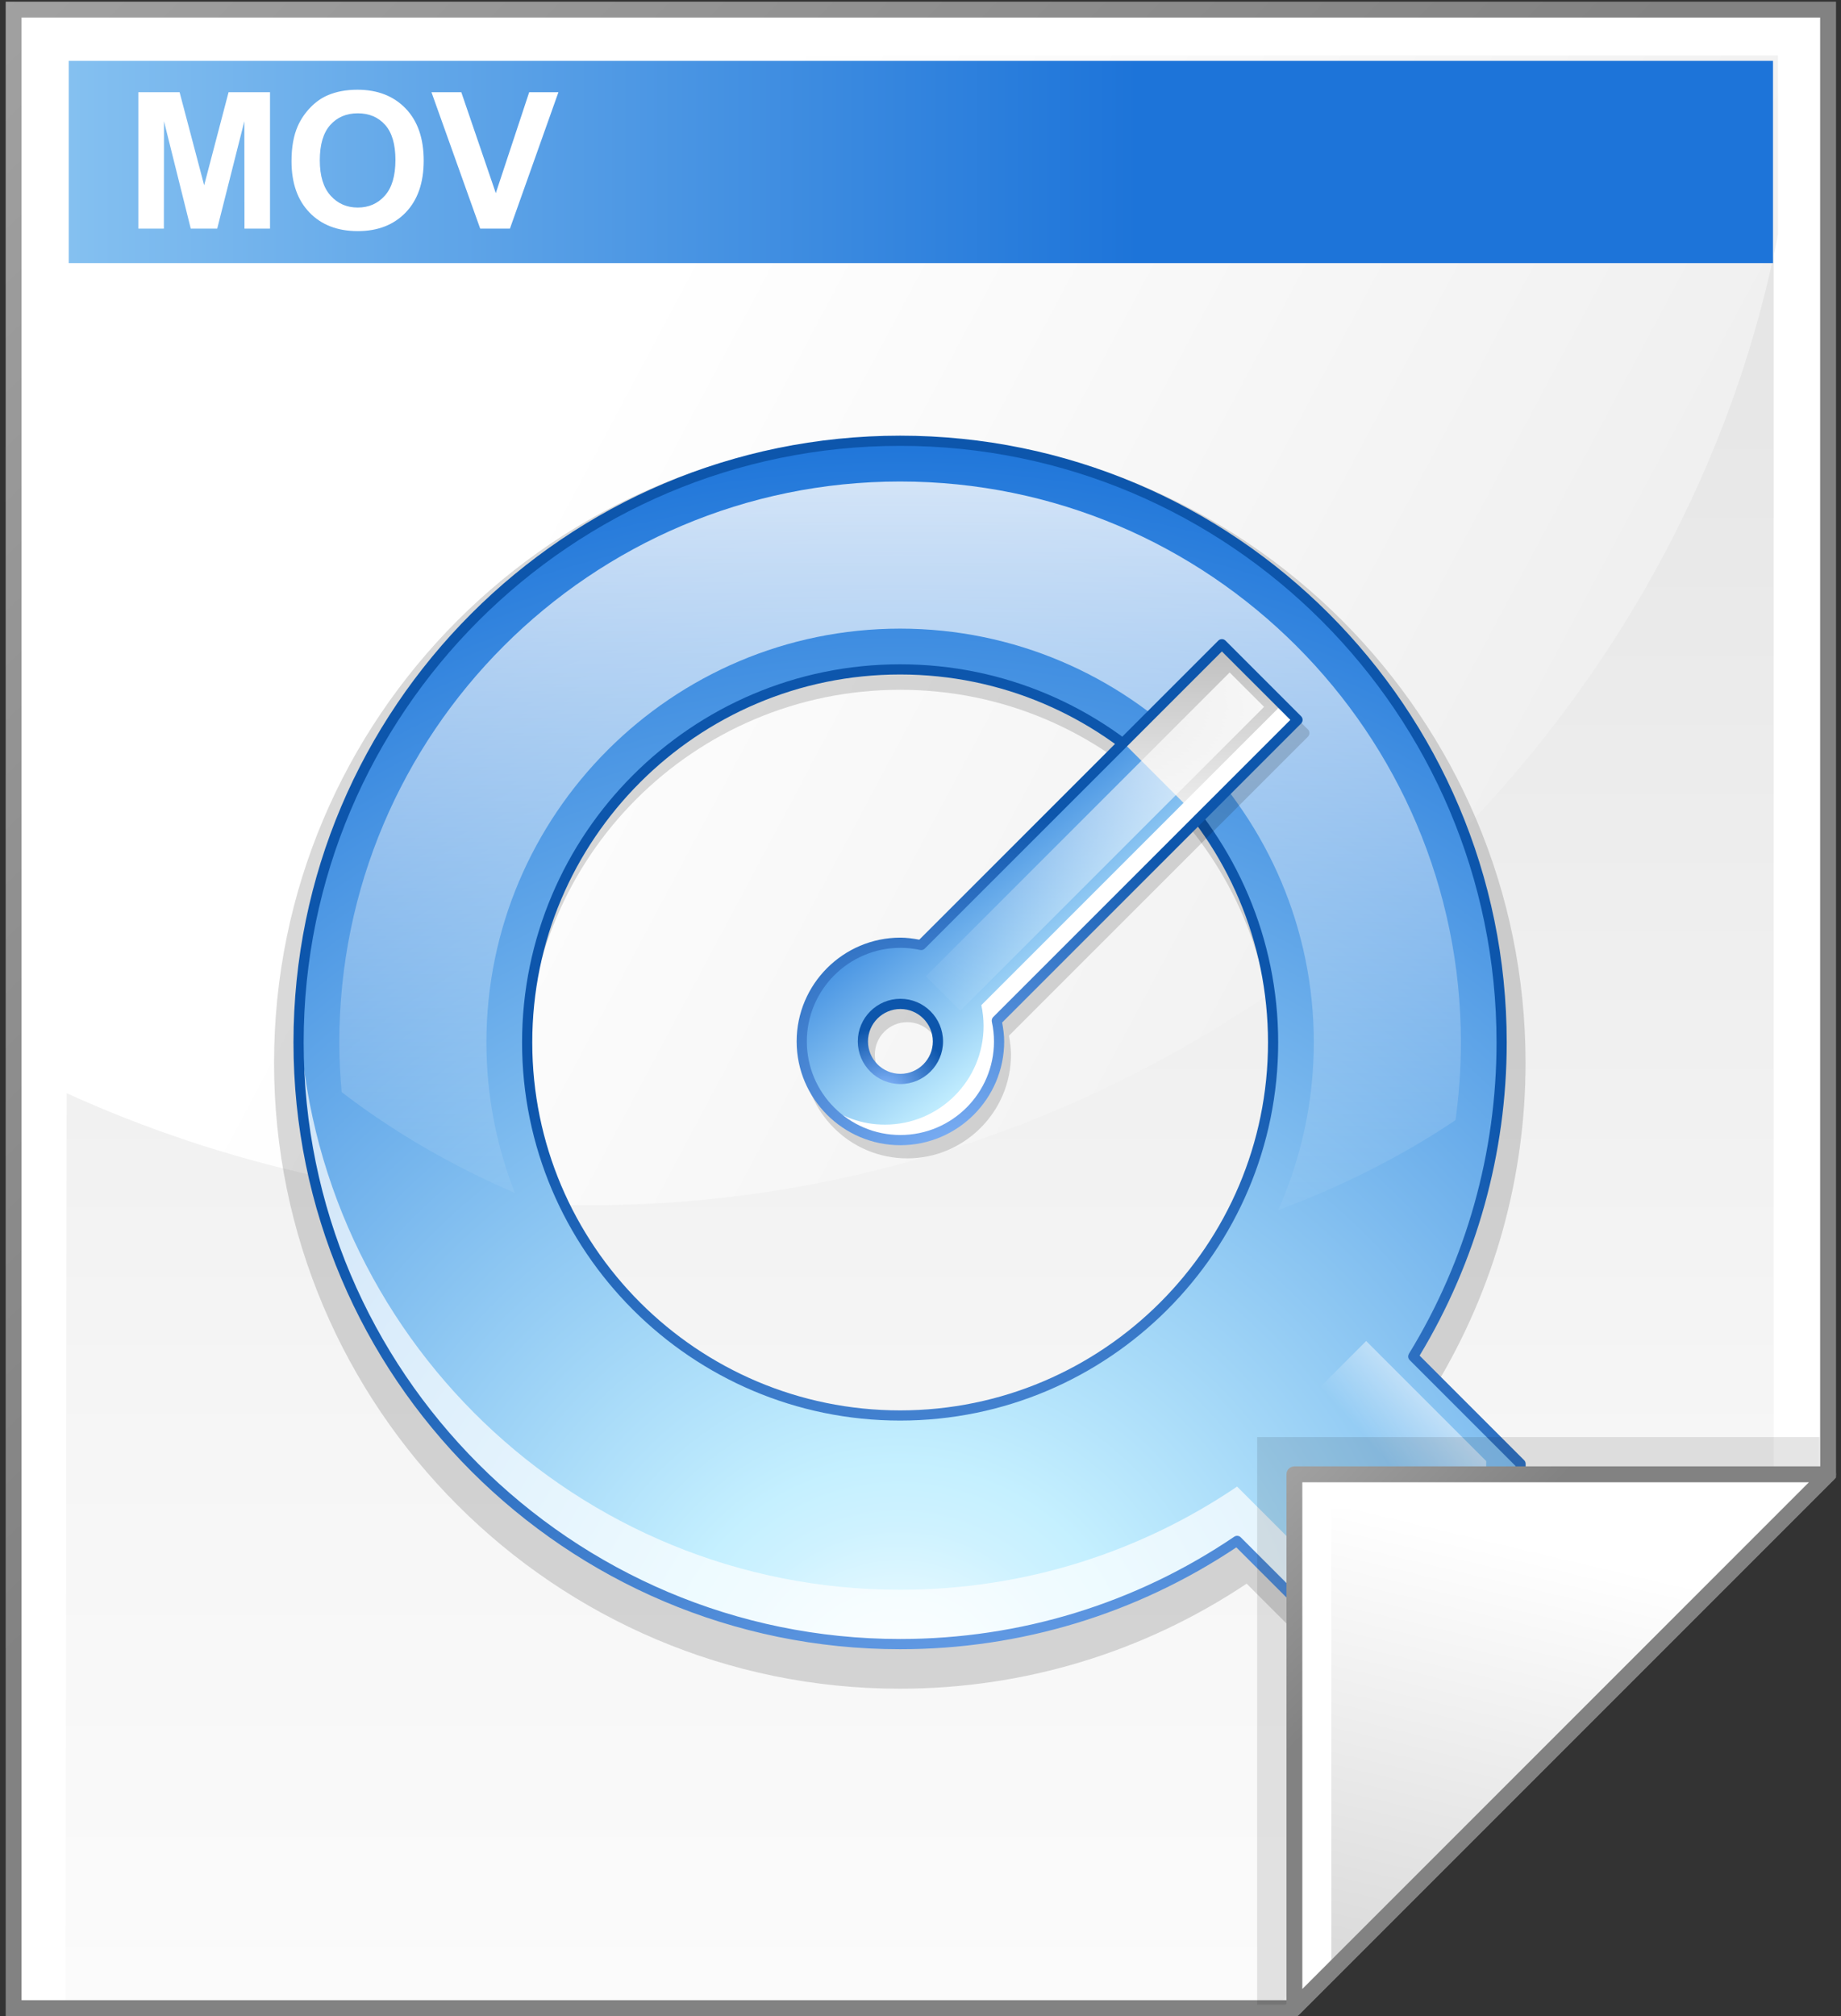 <svg xmlns="http://www.w3.org/2000/svg" xmlns:xlink="http://www.w3.org/1999/xlink" width="116" height="127" enable-background="new -.358 -.104 116 127" overflow="visible" viewBox="-0.358 -0.104 116 127" xml:space="preserve"><rect x="-0.358" y="-0.104" width="116" height="127" fill="#333333" stroke="none"/><g id="Layer_1_2_"><g><path d="M114.828 0.5 L0.5 0.5 L0.5 126.396 L81.201 126.396 L114.828 92.769 z" style="fill:#fff"/><linearGradient id="XMLID_1_" x1="57.584" x2="57.584" y1="154.013" y2="-101.487" gradientUnits="userSpaceOnUse"><stop offset="0" style="stop-color:#fff"/><stop offset=".246" style="stop-color:#f6f6f6"/><stop offset=".637" style="stop-color:#dfdfdf"/><stop offset="1" style="stop-color:#c4c4c4"/></linearGradient><path d="M111.398 3.467 L3.93 3.467 L3.77 126.121 L80.227 126.121 L111.399 94.869 L111.399 3.467 z" style="fill:url(#XMLID_1_)"/><linearGradient id="XMLID_2_" x1="-32.669" x2="49.83" y1="-26.884" y2="55.614" gradientUnits="userSpaceOnUse"><stop offset="0" style="stop-color:#b2b2b2"/><stop offset="1" style="stop-color:#828282"/></linearGradient><path d="M114.828 0 L0 0 L0 126.896 L81.408 126.896 L115.328 92.976 L115.328 0 zM114.328 1 C114.328 1.987 114.328 92.152 114.328 92.563 C114.039 92.852 81.283 125.608 80.994 125.897 C80.584 125.897 1.984 125.897 1 125.897 C1 124.908 1 1.988 1 1 C1.986 1 113.342 1 114.328 1 z" style="fill:url(#XMLID_2_)"/><linearGradient id="XMLID_3_" x1="36.688" x2="197.672" y1="24.87" y2="110.514" gradientUnits="userSpaceOnUse"><stop offset="0" style="stop-color:#fff"/><stop offset=".86" style="stop-color:#dadada"/><stop offset="1" style="stop-color:#d4d4d4"/></linearGradient><path d="M111.67 14.671 L111.67 3.388 L3.863 3.388 L3.767 68.728 C13.742 73.275 24.918 75.824 36.721 75.824 C74.066 75.824 105.119 48.325 111.67 14.671 z" style="fill:url(#XMLID_3_)"/></g><linearGradient id="XMLID_4_" x1="-63.026" x2="71.313" y1="10.1" y2="10.1" gradientUnits="userSpaceOnUse"><stop offset="0" style="stop-color:#fff"/><stop offset=".063" style="stop-color:#e6f9ff"/><stop offset=".139" style="stop-color:#cef2ff"/><stop offset=".185" style="stop-color:#c5f0ff"/><stop offset="1" style="stop-color:#1d74d9"/></linearGradient><path d="M111.356 16.471 L3.972 16.471 L3.972 3.728 L111.357 3.728 L111.357 16.471 z" style="fill-rule:evenodd;clip-rule:evenodd;fill:url(#XMLID_4_)"/><g><path d="M8.358 14.298 L8.358 5.705 L10.958 5.705 L12.506 11.567 L14.044 5.705 L16.655 5.705 L16.655 14.299 L15.046 14.299 L15.038 7.534 L13.328 14.299 L11.662 14.299 L9.975 7.534 L9.967 14.299 L8.358 14.299 z" style="fill:#fff"/><path d="M18.01 10.054 C18.01 9.177 18.14 8.441 18.402 7.845 C18.597 7.407 18.864 7.013 19.202 6.664 C19.54 6.315 19.91 6.057 20.312 5.889 C20.847 5.662 21.464 5.548 22.163 5.548 C23.428 5.548 24.44 5.942 25.2 6.729 C25.959 7.516 26.339 8.611 26.339 10.013 C26.339 11.404 25.962 12.492 25.209 13.277 C24.455 14.062 23.448 14.455 22.187 14.455 C20.91 14.455 19.895 14.064 19.142 13.283 C18.387 12.501 18.01 11.425 18.01 10.054 zM19.792 9.996 C19.792 10.972 20.017 11.712 20.468 12.216 C20.919 12.719 21.49 12.971 22.184 12.971 C22.878 12.971 23.446 12.721 23.891 12.222 C24.336 11.722 24.558 10.972 24.558 9.973 C24.558 8.986 24.342 8.248 23.909 7.763 C23.476 7.277 22.901 7.034 22.184 7.034 C21.467 7.034 20.889 7.28 20.45 7.771 C20.011 8.262 19.792 9.004 19.792 9.996 z" style="fill:#fff"/><path d="M29.899 14.298 L26.828 5.704 L28.708 5.704 L30.882 12.063 L32.986 5.704 L34.828 5.704 L31.772 14.298 z" style="fill:#fff"/></g><g><path d="M96.898 93.993 C96.898 93.993 90.44 87.536 90.103 87.196 C93.803 81.066 95.766 74.04 95.766 66.848 C95.766 45.107 78.078 27.419 56.338 27.419 C34.597 27.419 16.91 45.107 16.91 66.848 C16.91 88.588 34.598 106.276 56.338 106.276 C64.163 106.276 71.712 103.983 78.192 99.657 C78.544 100.011 84.713 106.179 84.713 106.179 C84.776 106.241 84.859 106.276 84.947 106.276 L96.663 106.276 C96.848 106.276 96.995 106.127 96.995 105.944 L96.995 94.227 C96.996 94.139 96.961 94.055 96.898 93.993 zM56.357 90.347 C43.378 90.347 32.857 79.826 32.857 66.849 C32.857 53.87 43.378 43.349 56.357 43.349 C69.336 43.349 79.856 53.87 79.856 66.849 C79.856 79.825 69.336 90.347 56.357 90.347 z" style="opacity:.15"/><radialGradient id="XMLID_5_" cx="56.26" cy="107.212" r="80.614" fx="56.26" fy="107.212" gradientUnits="userSpaceOnUse"><stop offset="0" style="stop-color:#fff"/><stop offset=".063" style="stop-color:#e6f9ff"/><stop offset=".139" style="stop-color:#cef2ff"/><stop offset=".185" style="stop-color:#c5f0ff"/><stop offset="1" style="stop-color:#1d74d9"/></radialGradient><path d="M88.69 85.346 C92.219 79.587 94.258 72.813 94.258 65.566 C94.258 44.632 77.29 27.663 56.357 27.663 C35.424 27.663 18.455 44.633 18.455 65.566 C18.455 86.498 35.424 103.467 56.357 103.467 C64.224 103.467 71.534 101.07 77.589 96.963 L84.092 103.467 L95.45 103.467 L95.45 92.107 zM56.357 89.064 C43.378 89.064 32.857 78.543 32.857 65.565 C32.857 52.586 43.378 42.065 56.357 42.065 C69.336 42.065 79.856 52.586 79.856 65.565 C79.856 78.543 69.336 89.064 56.357 89.064 z" style="fill-rule:evenodd;clip-rule:evenodd;fill:url(#XMLID_5_)"/><linearGradient id="XMLID_6_" x1="56.357" x2="56.357" y1="17.858" y2="78.511" gradientUnits="userSpaceOnUse"><stop offset="0%" style="stop-color:#fff"/><stop offset="100%" style="stop-opacity:0;stop-color:#fff"/></linearGradient><path d="M30.29 65.565 C30.29 51.191 41.984 39.497 56.357 39.497 C70.731 39.497 82.423 51.191 82.423 65.565 C82.423 69.326 81.616 72.899 80.177 76.132 C84.252 74.611 88.01 72.703 91.351 70.46 C91.577 68.845 91.692 67.209 91.692 65.564 C91.692 46.079 75.84 30.228 56.357 30.228 C36.874 30.228 21.022 46.081 21.022 65.565 C21.022 66.619 21.077 67.659 21.169 68.691 C24.379 71.162 28.05 73.304 32.083 75.046 C30.931 72.105 30.29 68.908 30.29 65.565 z" style="fill:url(#XMLID_6_)"/><path d="M77.59 93.542 C71.534 97.645 64.225 100.043 56.358 100.043 C36 100.043 19.395 83.99 18.499 63.854 C18.474 64.421 18.456 64.991 18.456 65.566 C18.456 86.498 35.425 103.467 56.358 103.467 C64.225 103.467 71.535 101.07 77.59 96.963 L84.093 103.467 L95.45 103.467 L95.45 100.043 L84.093 100.043 z" style="opacity:.7;fill-rule:evenodd;clip-rule:evenodd;fill:#fff"/><radialGradient id="XMLID_7_" cx="63.42" cy="125.048" r="63.543" fx="63.42" fy="125.048" gradientUnits="userSpaceOnUse"><stop offset="0" style="stop-color:#8bbbff"/><stop offset="1" style="stop-color:#0d56ac"/></radialGradient><path d="M18.134 65.565 C18.134 86.64 35.281 103.788 56.357 103.788 C63.943 103.788 71.261 101.565 77.543 97.372 C77.884 97.713 83.865 103.693 83.865 103.693 C83.927 103.755 84.008 103.788 84.093 103.788 L95.45 103.788 C95.63 103.788 95.772 103.643 95.772 103.467 L95.772 92.107 C95.772 92.022 95.738 91.94 95.677 91.88 C95.677 91.88 89.416 85.62 89.09 85.292 C92.677 79.35 94.579 72.537 94.579 65.565 C94.579 44.488 77.433 27.341 56.356 27.341 C35.279 27.341 18.134 44.488 18.134 65.565 zM18.775 65.565 C18.775 44.842 35.635 27.982 56.357 27.982 C77.08 27.982 93.938 44.842 93.938 65.565 C93.938 72.503 92.029 79.286 88.417 85.178 C88.386 85.229 88.369 85.288 88.369 85.345 C88.369 85.429 88.4 85.51 88.463 85.572 C88.463 85.572 94.948 92.056 95.131 92.24 C95.131 92.492 95.131 102.547 95.131 103.144 C94.531 103.144 84.478 103.144 84.227 103.144 C84.043 102.964 77.818 96.736 77.818 96.736 C77.709 96.628 77.537 96.612 77.412 96.699 C71.186 100.916 63.905 103.144 56.358 103.144 C35.635 103.145 18.775 86.287 18.775 65.565 z" style="fill:url(#XMLID_7_)"/><radialGradient id="XMLID_8_" cx="63.423" cy="125.044" r="63.537" fx="63.423" fy="125.044" gradientUnits="userSpaceOnUse"><stop offset="0" style="stop-color:#8bbbff"/><stop offset="1" style="stop-color:#0d56ac"/></radialGradient><path d="M32.537 65.565 C32.537 78.699 43.223 89.384 56.358 89.384 C69.493 89.384 80.179 78.698 80.179 65.565 C80.179 52.43 69.492 41.743 56.358 41.743 C43.224 41.743 32.537 52.43 32.537 65.565 zM33.179 65.565 C33.179 52.783 43.576 42.385 56.358 42.385 C69.138 42.385 79.538 52.782 79.538 65.565 C79.538 78.345 69.139 88.743 56.358 88.743 C43.576 88.743 33.179 78.346 33.179 65.565 z" style="fill:url(#XMLID_8_)"/><path d="M82.149 46.075 C82.149 45.99 82.115 45.908 82.055 45.848 L77.288 41.082 C77.163 40.957 76.959 40.957 76.835 41.082 C76.835 41.082 58.207 59.709 57.995 59.92 C57.599 59.847 57.2 59.793 56.805 59.793 C53.201 59.793 50.268 62.727 50.267 66.33 C50.267 69.934 53.201 72.867 56.805 72.867 C60.409 72.867 63.343 69.934 63.343 66.329 C63.343 65.935 63.289 65.535 63.215 65.14 C63.426 64.928 82.055 46.302 82.055 46.302 C82.115 46.241 82.149 46.16 82.149 46.075 zM56.806 68.374 C55.68 68.374 54.764 67.456 54.764 66.33 C54.764 65.204 55.681 64.287 56.806 64.287 C57.933 64.287 58.849 65.204 58.849 66.33 C58.849 67.456 57.934 68.374 56.806 68.374 z" style="opacity:.15"/><g><linearGradient id="XMLID_9_" x1="65.778" x2="65.778" y1="54.873" y2="37.792" gradientUnits="userSpaceOnUse"><stop offset="0" style="stop-color:#fff"/><stop offset="1" style="stop-color:#b2b2b2"/></linearGradient><path d="M81.396 45.244 L76.631 40.479 L70.426 46.683 L57.686 59.424 C57.263 59.333 56.825 59.283 56.375 59.283 C52.942 59.283 50.16 62.066 50.159 65.501 C50.159 68.933 52.942 71.716 56.375 71.716 C59.809 71.716 62.592 68.933 62.592 65.5 C62.592 65.05 62.542 64.611 62.451 64.188 L75.192 51.449 zM56.376 67.864 C55.071 67.864 54.012 66.804 54.012 65.501 C54.012 64.194 55.071 63.136 56.376 63.136 C57.681 63.136 58.741 64.195 58.741 65.501 C58.741 66.806 57.683 67.864 56.376 67.864 z" style="fill:url(#XMLID_9_)"/><linearGradient id="XMLID_10_" x1="68.613" x2="56.741" y1="66.989" y2="52.068" gradientUnits="userSpaceOnUse"><stop offset="0" style="stop-color:#fff"/><stop offset=".063" style="stop-color:#e6f9ff"/><stop offset=".139" style="stop-color:#cef2ff"/><stop offset=".185" style="stop-color:#c5f0ff"/><stop offset="1" style="stop-color:#1d74d9"/></linearGradient><path d="M56.376 59.283 C52.943 59.283 50.161 62.066 50.16 65.501 C50.16 68.933 52.943 71.716 56.376 71.716 C59.81 71.716 62.593 68.933 62.593 65.5 C62.593 65.05 62.543 64.611 62.452 64.188 L75.193 51.449 L70.426 46.683 L57.686 59.424 C57.264 59.333 56.826 59.284 56.376 59.283 zM58.741 65.501 C58.741 66.806 57.683 67.864 56.376 67.864 C55.071 67.864 54.012 66.804 54.012 65.501 C54.012 64.194 55.071 63.136 56.376 63.136 C57.681 63.136 58.741 64.194 58.741 65.501 z" style="fill-rule:evenodd;clip-rule:evenodd;fill:url(#XMLID_10_)"/><path d="M81.396 45.244 L80.423 44.269 L74.215 50.474 L61.476 63.214 C61.565 63.638 61.616 64.074 61.616 64.527 C61.616 67.96 58.833 70.743 55.4 70.743 C53.932 70.743 52.586 70.23 51.523 69.38 C52.662 70.804 54.412 71.717 56.376 71.717 C59.81 71.717 62.593 68.934 62.593 65.501 C62.593 65.051 62.543 64.612 62.452 64.189 L75.193 51.45 z" style="fill:#fff"/><radialGradient id="XMLID_11_" cx="55.493" cy="68.736" r="4.163" fx="55.493" fy="68.736" gradientUnits="userSpaceOnUse"><stop offset="0" style="stop-color:#8bbbff"/><stop offset="1" style="stop-color:#0d56ac"/></radialGradient><path d="M53.691 65.501 C53.691 66.98 54.895 68.185 56.376 68.185 C57.857 68.185 59.062 66.981 59.062 65.501 C59.062 64.019 57.857 62.815 56.376 62.815 C54.895 62.815 53.691 64.019 53.691 65.501 zM54.333 65.501 C54.333 64.374 55.25 63.458 56.376 63.458 C57.503 63.458 58.419 64.375 58.419 65.501 C58.419 66.627 57.502 67.542 56.376 67.542 C55.25 67.542 54.333 66.627 54.333 65.501 z" style="fill:url(#XMLID_11_)"/><radialGradient id="XMLID_12_" cx="60.531" cy="75.306" r="24.712" fx="60.531" fy="75.306" gradientUnits="userSpaceOnUse"><stop offset="0" style="stop-color:#8bbbff"/><stop offset="1" style="stop-color:#0d56ac"/></radialGradient><path d="M76.405 40.252 C76.405 40.252 57.778 58.878 57.565 59.09 C57.169 59.017 56.771 58.963 56.376 58.962 C52.772 58.963 49.839 61.896 49.838 65.501 C49.838 69.105 52.772 72.038 56.376 72.038 C59.981 72.038 62.914 69.104 62.914 65.5 C62.914 65.104 62.858 64.704 62.786 64.309 C62.998 64.099 81.624 45.472 81.624 45.472 C81.685 45.411 81.718 45.33 81.718 45.244 C81.718 45.159 81.685 45.077 81.624 45.017 L76.858 40.251 C76.732 40.126 76.53 40.126 76.405 40.252 zM57.913 59.651 C57.913 59.651 76.19 41.376 76.632 40.933 C77.023 41.324 80.554 44.853 80.945 45.244 C80.502 45.688 62.225 63.962 62.225 63.962 C62.164 64.023 62.131 64.107 62.131 64.189 C62.131 64.212 62.134 64.235 62.137 64.258 C62.227 64.67 62.272 65.088 62.272 65.5 C62.272 68.752 59.628 71.395 56.376 71.395 C53.126 71.395 50.48 68.752 50.48 65.501 C50.48 62.25 53.126 59.605 56.376 59.604 C56.788 59.604 57.206 59.65 57.619 59.738 C57.726 59.761 57.835 59.729 57.913 59.651 z" style="fill:url(#XMLID_12_)"/><linearGradient id="XMLID_13_" x1="42.45" x2="42.45" y1="-155.068" y2="-109.688" gradientTransform="matrix(0.578 0.578 -0.557 0.557 -27.57 100.087)" gradientUnits="userSpaceOnUse"><stop offset="3.448%" style="stop-color:#fff"/><stop offset="100%" style="stop-opacity:0;stop-color:#fff"/></linearGradient><path d="M79.29 44.425 L77.122 42.258 L57.982 61.397 L60.149 63.566 z" style="fill:url(#XMLID_13_)"/></g><linearGradient id="XMLID_14_" x1="95.012" x2="87.791" y1="86.323" y2="92.821" gradientUnits="userSpaceOnUse"><stop offset="3.448%" style="stop-color:#fff"/><stop offset="100%" style="stop-opacity:0;stop-color:#fff"/></linearGradient><path d="M93.288 91.938 L93.228 98.233 L82.547 87.552 L85.723 84.374 z" style="fill:url(#XMLID_14_)"/></g><g><radialGradient id="XMLID_15_" cx="102.131" cy="117.697" r="34.736" fx="102.131" fy="117.697" gradientUnits="userSpaceOnUse"><stop offset="0" style="stop-color:#000"/><stop offset="1" style="stop-color:#000"/></radialGradient><path d="M78.855 90.424 L78.855 126.178 L80.648 126.178 L114.287 92.539 L114.287 90.424 z" style="opacity:.1;fill:url(#XMLID_15_)"/><path d="M81.201 126.396 L114.828 92.769 L81.201 92.769 z" style="fill:#fff"/><linearGradient id="XMLID_16_" x1="97.681" x2="88.752" y1="97.629" y2="135.242" gradientUnits="userSpaceOnUse"><stop offset="0" style="stop-color:#fff"/><stop offset="1" style="stop-color:#ccc"/></linearGradient><path d="M83.529 124.504 L113.123 94.912 L83.529 94.912 z" style="fill:url(#XMLID_16_)"/><linearGradient id="XMLID_17_" x1="75.973" x2="89.768" y1="87.541" y2="101.337" gradientUnits="userSpaceOnUse"><stop offset="0" style="stop-color:#b2b2b2"/><stop offset="1" style="stop-color:#828282"/></linearGradient><path d="M81.201 92.27 C80.924 92.27 80.701 92.493 80.701 92.77 L80.701 126.397 C80.701 126.6 80.822 126.782 81.01 126.86 C81.196 126.936 81.412 126.893 81.555 126.751 L115.182 93.124 C115.325 92.979 115.368 92.765 115.291 92.579 C115.213 92.391 115.031 92.27 114.828 92.27 zM113.621 93.27 C112.041 94.848 83.279 123.61 81.701 125.19 C81.701 122.981 81.701 94.204 81.701 93.27 C82.635 93.27 111.412 93.27 113.621 93.27 z" style="fill:url(#XMLID_17_)"/></g></g></svg>